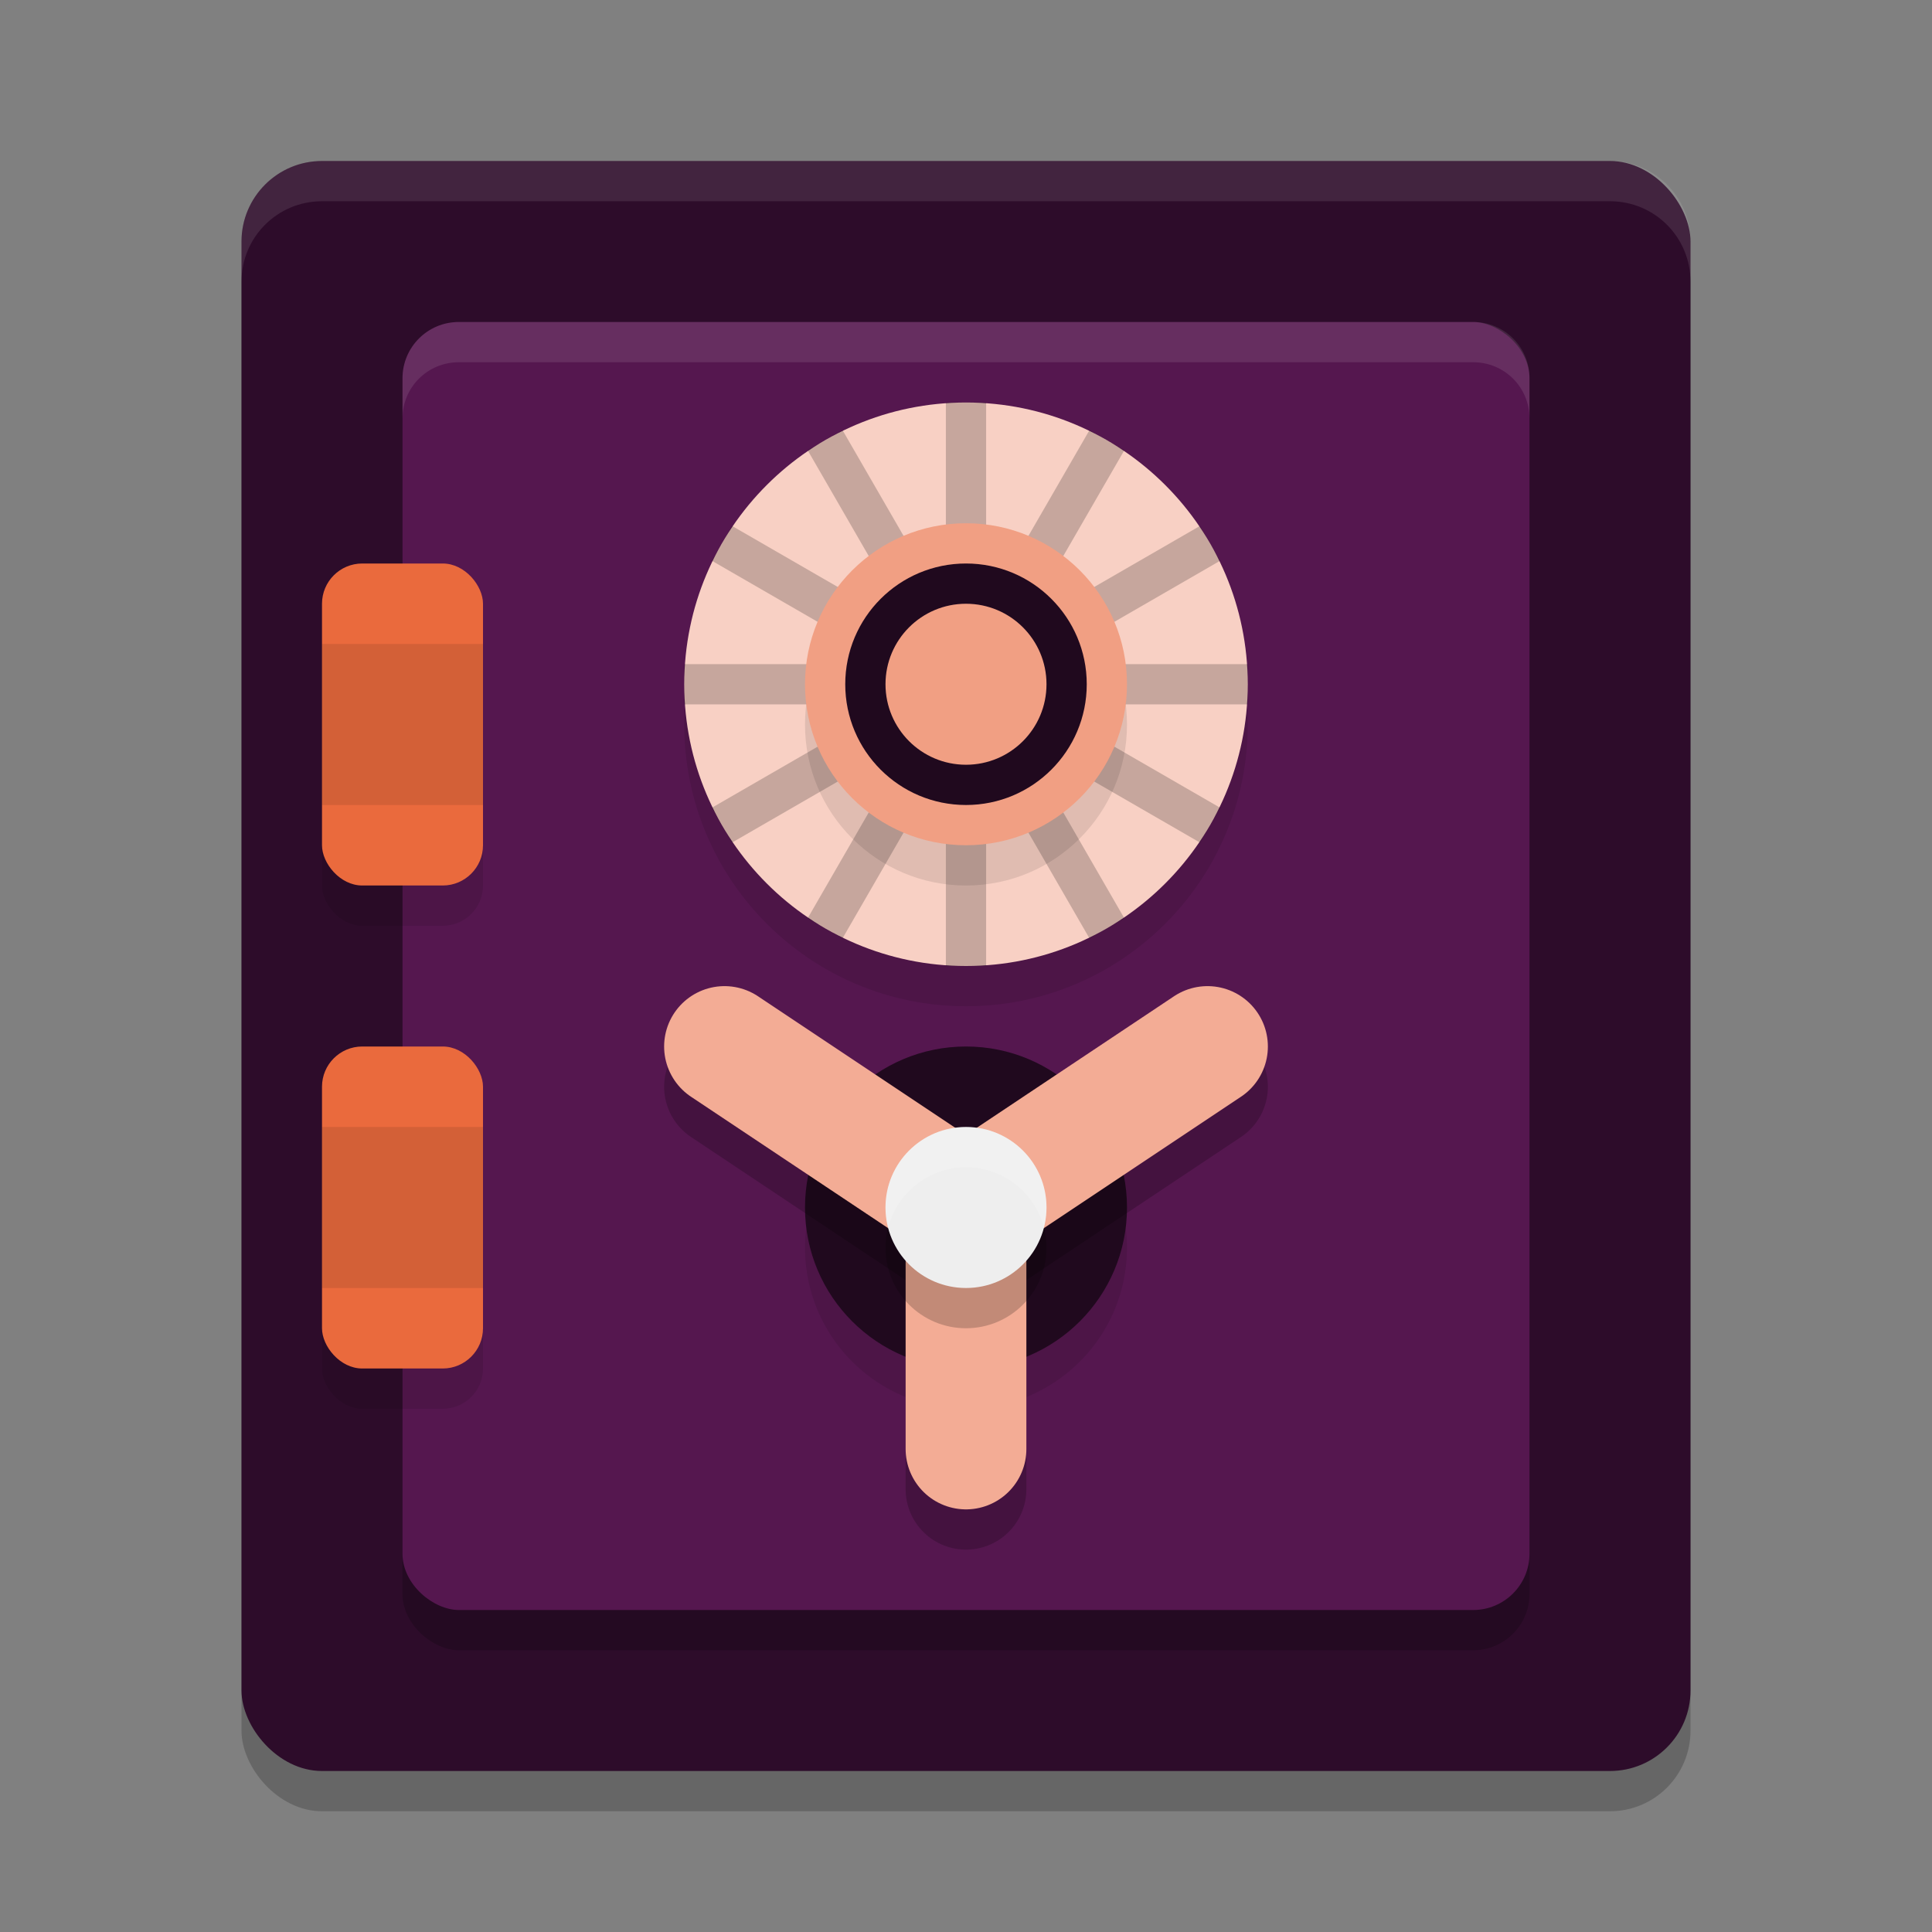 <svg xmlns="http://www.w3.org/2000/svg" width="24" height="24" version="1.1">
 <rect width="100%" height="100%" fill="#808080" stroke="none"/>
 <rect style="opacity:0.2" width="18" height="20" x="3" y="2.5" rx="1" ry="1"/>
 <rect style="fill:#2d0c2a" width="18" height="20" x="3" y="2" rx="1" ry="1"/>
 <path style="opacity:0.1;fill:#ffffff" d="M 4,2 C 3.446,2 3,2.446 3,3 v 0.5 c 0,-0.554 0.446,-1 1,-1 h 16 c 0.554,0 1,0.446 1,1 V 3 C 21,2.446 20.554,2 20,2 Z"/>
 <rect style="opacity:0.2" width="16" height="14" x="-20.5" y="-19" rx=".7" ry=".7" transform="matrix(0,-1,-1,0,0,0)"/>
 <rect style="fill:#55174f" width="16" height="14" x="-20" y="-19" rx=".7" ry=".7" transform="matrix(0,-1,-1,0,0,0)"/>
 <path style="opacity:0.1;fill:#ffffff" d="M 5.699,4 C 5.311,4 5,4.311 5,4.699 v 0.5 C 5,4.811 5.311,4.5 5.699,4.5 H 18.301 C 18.689,4.5 19,4.811 19,5.199 v -0.5 C 19,4.311 18.689,4 18.301,4 Z"/>
 <circle style="opacity:0.1" cx="-15.5" cy="-12" r="2" transform="matrix(0,-1,-1,0,0,0)"/>
 <circle style="fill:#20091e" cx="-15" cy="-12" r="2" transform="matrix(0,-1,-1,0,0,0)"/>
 <path style="opacity:0.2;fill:none;stroke:#000000;stroke-width:1.5;stroke-linecap:round" d="m 15,13.5 -3,2"/>
 <path style="fill:none;stroke:#f3ac95;stroke-width:1.5;stroke-linecap:round" d="m 15,13 -3,2"/>
 <path style="opacity:0.2;fill:none;stroke:#000000;stroke-width:1.5;stroke-linecap:round" d="m 9,13.5 3,2"/>
 <path style="fill:none;stroke:#f3ac95;stroke-width:1.5;stroke-linecap:round" d="m 9,13 3,2"/>
 <path style="opacity:0.2;fill:none;stroke:#000000;stroke-width:1.5;stroke-linecap:round" d="m 12,18.5 v -3"/>
 <path style="fill:none;stroke:#f3ac95;stroke-width:1.5;stroke-linecap:round" d="M 12,18 V 15"/>
 <circle style="opacity:0.2" cx="-15.5" cy="-12" r="1" transform="matrix(0,-1,-1,0,0,0)"/>
 <circle style="fill:#eeeeee" cx="12" cy="15" r="1"/>
 <path style="opacity:0.2;fill:#ffffff" d="m 12,14 a 1,1 0 0 0 -1,1 1,1 0 0 0 0.033,0.25 A 1,1 0 0 1 12,14.5 1,1 0 0 1 12.967,15.244 1,1 0 0 0 13,15 1,1 0 0 0 12,14 Z"/>
 <rect style="opacity:0.1" width="2" height="4" x="4" y="7.5" rx=".5" ry=".5"/>
 <rect style="fill:#ea6a3d" width="2" height="4" x="4" y="7" rx=".5" ry=".5"/>
 <rect style="opacity:0.1" width="2" height="4" x="4" y="13.5" rx=".5" ry=".5"/>
 <rect style="fill:#ea6a3d" width="2" height="4" x="4" y="13" rx=".5" ry=".5"/>
 <rect style="opacity:0.1" width="2" height="2" x="4" y="8"/>
 <rect style="opacity:0.1" width="2" height="2" x="4" y="14"/>
 <circle style="opacity:0.1" cx="-9" cy="12" r="3.5" transform="rotate(-90)"/>
 <circle style="fill:#f8d0c4" cx="-8.5" cy="12" r="3.5" transform="rotate(-90)"/>
 <path style="opacity:0.2;fill:none;stroke:#000000;stroke-width:0.5" d="m 12,10.833 v 1.167 m 0,-7 v 7 m -1.75,-6.531 3.5,6.062 M 8.969,6.75 15.031,10.25 M 8.5,8.5 H 15.5 M 8.969,10.25 15.031,6.75 m -4.781,4.781 3.5,-6.062"/>
 <circle style="opacity:0.1" cx="-9" cy="12" r="2" transform="rotate(-90)"/>
 <circle style="fill:#f19f83" cx="-8.5" cy="12" r="2" transform="rotate(-90)"/>
 <circle style="fill:#20091e" cx="-8.5" cy="-12" r="1.5" transform="matrix(0,-1,-1,0,0,0)"/>
 <circle style="fill:#f19f83" cx="12" cy="8.5" r="1"/>
</svg>
